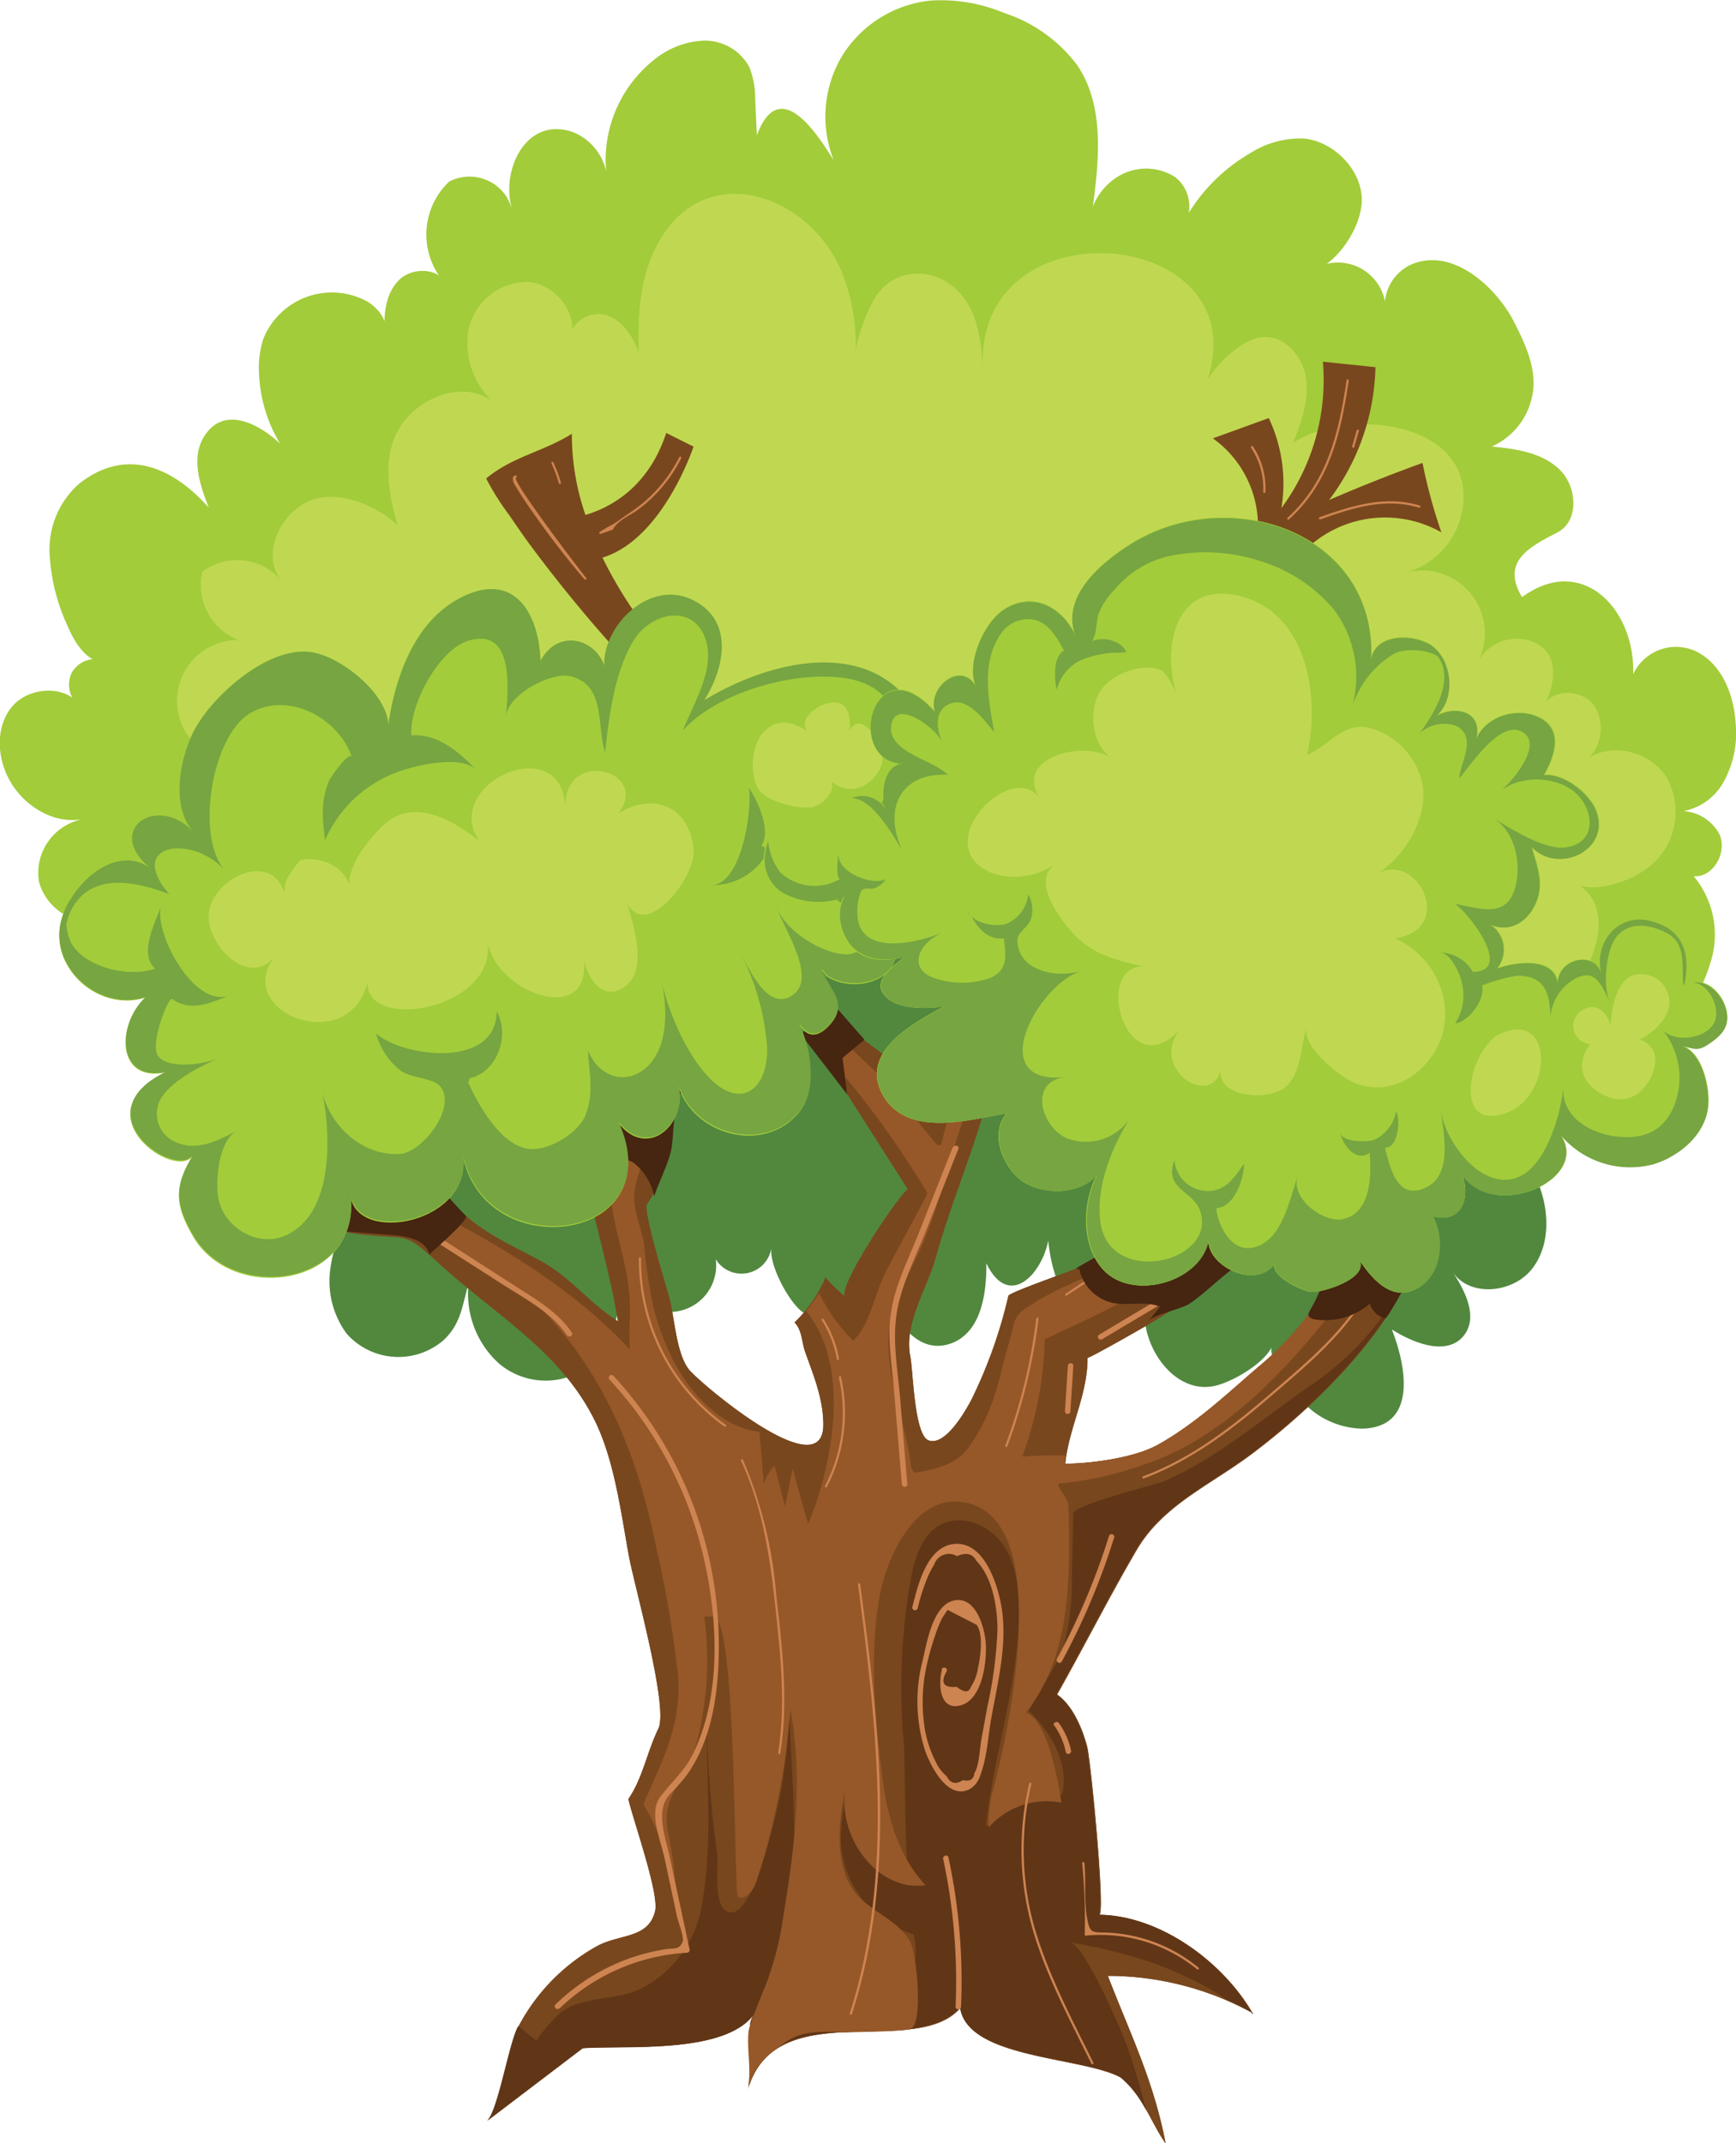 <svg xmlns="http://www.w3.org/2000/svg" width="190.61" height="235.22" viewBox="0 0 190.61 235.22">
  <defs>
    <style>
      .cls-1 {
        fill: #a2cc3a;
      }

      .cls-2 {
        fill: #c0d851;
      }

      .cls-3 {
        fill: #79471d;
      }

      .cls-4 {
        fill: #51883e;
      }

      .cls-5 {
        fill: #603617;
      }

      .cls-6 {
        fill: #965829;
      }

      .cls-7 {
        fill: #ce8451;
      }

      .cls-8 {
        fill: #462511;
      }

      .cls-9 {
        fill: #76a541;
      }
    </style>
  </defs>
  <title>Asset 5plants</title>
  <g id="Layer_2" data-name="Layer 2">
    <g id="Layer_1-2" data-name="Layer 1">
      <g>
        <path class="cls-1" d="M163,126.33a40.87,40.87,0,0,0,20.44-13,20,20,0,0,0,4.53-8.24,10,10,0,0,0-2-8.91c2.14.14,3.68-2.58,2.85-4.56a4.84,4.84,0,0,0-5.39-2.48,6.42,6.42,0,0,0,5.69-3.09,11,11,0,0,0,1.46-6.53c-.16-3-1.32-6.25-3.93-7.8A5.18,5.18,0,0,0,179.32,74c.24-7.12-5.6-13.3-12.2-8.46-2.41-4,1-5.59,3.93-7.13,2.36-1.26,2.12-5,.19-6.87s-4.78-2.27-7.43-2.53a7.77,7.77,0,0,0,4.57-6.69c.08-2.51-1.06-4.87-2.2-7.1-1.91-3.68-6.78-8.27-11.4-6.11a5,5,0,0,0-2.64,5.46A5.26,5.26,0,0,0,143.58,30c3-.72,5.72-4.68,5.93-7.71.24-3.49-3.07-6.84-6.42-7.09a10.29,10.29,0,0,0-5.85,1.63A19.32,19.32,0,0,0,129.62,25c1.59-1.44,1.11-4.32-.62-5.58a5.91,5.91,0,0,0-6.1-.13A6.74,6.74,0,0,0,120,22.66c.69-5.27,1.26-11.06-1.7-15.47a16.33,16.33,0,0,0-8-5.75,18.09,18.09,0,0,0-8.1-1.38,13,13,0,0,0-9.74,6.08,13,13,0,0,0-.92,11.45c-1.65-2.6-5.9-9.54-8.44-2.74l-.18-3.92a9.14,9.14,0,0,0-.68-3.64,5.57,5.57,0,0,0-5-2.83,9.28,9.28,0,0,0-5.53,2.19,14.07,14.07,0,0,0-5.16,12.14,6,6,0,0,0-3.7-4.31c-5.28-1.79-8,4.61-6.55,8.69a8.88,8.88,0,0,0-.63-1.49,4.84,4.84,0,0,0-6.35-1.75A8,8,0,0,0,49,31.24c-.8-1.93-3.83-1.94-5.27-.42s-1.63,3.82-1.48,5.9c.46-1.43-.68-2.9-2-3.67a8.12,8.12,0,0,0-11.33,4.12,10.42,10.42,0,0,0-.47,4,16.07,16.07,0,0,0,2.31,7.53c-2.37-2.24-6.33-4.3-8.45-.62-1.31,2.29-.36,5.17.61,7.63C19,51.31,13.89,49,8.69,53.09a9.61,9.61,0,0,0-3.25,7.58A21.41,21.41,0,0,0,7.51,68.9c.81,1.89,2.28,4.07,4.31,3.75a3,3,0,0,0-3.91,1.13A3,3,0,0,0,9,77.7c-1.56-2.63-5.92-2.42-7.79,0s-1.48,6.06.24,8.59,4.73,4.16,7.67,3.62a6,6,0,0,0-4.84,6.87A6,6,0,0,0,11.55,101c9.12-2.78,15.1,9.55,23.29,14.42s18.35,5.44,27.87,4.46,18.91-3.3,28.48-3.65c18.72-.67,37.66,6.27,55.91,2.07,2.75-.63,5.56-1.52,8.33-1C159.49,118.13,163.39,122.22,163,126.33Z"/>
        <path class="cls-2" d="M134.24,120c8.77,3.76,18.85.3,27.47-3.77,3.68-1.74,7.4-3.65,10.17-6.64,3.33-3.58,6.09-10.86.2-13.1,2.5,2.1,7.65.11,9.66-1.94a7.75,7.75,0,0,0,1.31-9.12c-1.71-2.84-5.83-4-8.61-2.24a4.65,4.65,0,0,0,.63-5.69c-1.19-1.68-4-2-5.34-.41,1-2.1,1.39-5.06-.88-6.4a4.86,4.86,0,0,0-6.52,1.85,6.89,6.89,0,0,0-8-9.68,8.67,8.67,0,0,0,6.14-6.4c2.18-10.1-12.23-11.95-18.47-7.86.87-2.28,1.75-4.68,1.4-7.09S141,36.76,138.6,37a5.65,5.65,0,0,0-2.68,1.16,13,13,0,0,0-3.34,3.52c5.53-17-25.89-19.62-24.64-1-.2-3-.5-6.28-2.54-8.51-2.83-3.11-7.52-2.85-9.53.88a18.8,18.8,0,0,0-2.24,8.64,21.67,21.67,0,0,0-1.36-12.21C88.46,21.09,77.11,17.34,72.09,27c-1.86,3.57-2.1,7.76-1.94,11.78-.61-1.8-1.74-3.61-3.56-4.18s-4.19.86-3.91,2.74c.89-2.92-1.7-6.2-4.75-6.4a6.62,6.62,0,0,0-6.5,5.33,8.8,8.8,0,0,0,3.09,8.17c-3.33-3.2-9.46-.7-11.19,3.57-1.24,3-.58,6.63.36,9.67-2.1-1.94-5.36-3.45-8.28-3.09-4.18.52-7.17,6.18-4.37,9.33a6.32,6.32,0,0,0-8.83-1.15,6.47,6.47,0,0,0,4,7.48,6.68,6.68,0,1,0,.54,13.33c.24,4.52,1.95,7.3,5.5,10.11s7.8,4.55,12,6.26c11,4.47,22,9,33.69,11.11,10.86,2,22,1.9,32.95,3.15,8.89,1,17.66,2.92,26.4,4.82l.63,1.83Z"/>
        <path class="cls-3" d="M139.31,45.89a16.77,16.77,0,0,1,1.39,9.87,23.63,23.63,0,0,0,4.55-16.06l5.77.6a25,25,0,0,1-5.09,14.58q5.07-2.19,10.26-4.07a59.16,59.16,0,0,0,2.07,7.62A12.54,12.54,0,0,0,144,59.75a22.24,22.24,0,0,0-3.91,4.92,3.18,3.18,0,0,0-3.6-.93,11.83,11.83,0,0,0-3.32-15.63Z"/>
        <g>
          <path class="cls-3" d="M66.15,61.2c6.64-2,10-12.18,10-12.18l-3-1.5c-2,6.11-6.32,8.25-8.87,9a27,27,0,0,1-1.49-8.91c-3.18,2-6.47,2.47-9.41,4.91a29,29,0,0,0,2.52,4c.74,1.08,1.47,2.15,2.24,3.2a158.27,158.27,0,0,0,14.1,16.52,7.3,7.3,0,0,1,1.5-3.48,15.19,15.19,0,0,1-2-2.8A46.51,46.51,0,0,1,66.15,61.2Z"/>
          <path class="cls-3" d="M70.54,67A14.26,14.26,0,0,0,71.72,70c.45.55.91,1.09,1.36,1.61Z"/>
        </g>
        <path class="cls-4" d="M125.61,89.74c-6.39-1.19-13-.22-19.32-1.29-6.17-1-9.4-2.24-15.82.3l-6.55,2.59a109.38,109.38,0,0,0-12.13,5.38,110,110,0,0,0-10.94,7.1c-5.65,4-11.4,8.15-15.44,13.86a41.5,41.5,0,0,0-5.12,11c-1.18,3.47-3.39,6.4-3.95,10.15a9.73,9.73,0,0,0,1.71,7.54,7.59,7.59,0,0,0,10.59.78c2-1.83,2.09-3.84,2.81-6.24a10.3,10.3,0,0,0,3.34,8.75,7.93,7.93,0,0,0,9.06.83c3.28-2.1,4.16-6.42,4.74-10.27a5.11,5.11,0,0,0,10-2,3.32,3.32,0,0,0,6.11-1.27c-.27,1.87,1.87,5.88,3.34,7a5.34,5.34,0,0,0,2.4.86,5.75,5.75,0,0,0,4.61-.88,7.18,7.18,0,0,0,1.84-3.47c.67,3.33,3.35,8.46,7.51,7,3.43-1.23,3.93-5.69,3.9-8.81,3,6.29,7.94-1,6.78-5.36a17.51,17.51,0,0,0,.87,6.92c.9,2.16,3,4,5.3,3.93s4.18-2,5.68-3.82c-3.53,4.3.86,13,6.42,11.8,1.94-.42,5.44-2.45,6.3-4.31-.55,1.18,2.44,5.06,3.28,5.94a9.2,9.2,0,0,0,6.63,3.06c6.18-.16,4.8-7,3.26-10.89,2.46,1.55,6.07,2.94,7.9.68,1.59-2,.2-4.85-1.2-6.95,1.94,2.8,6.7,2.26,8.75-.45s1.84-6.61.46-9.73S165,123.67,162.9,121C152.29,107.41,143.78,93.12,125.61,89.74Z"/>
        <path class="cls-3" d="M137,137.49a48.62,48.62,0,0,0,5.15-5.34c4.75-5.73,8.63-12.8,7.83-20.47-2.4-.21-4.24.52-6.35,0,1.36.34-2.34,9.54-2.79,10.4-1.66,3.14-3.94,5.71-6,8.56.74-2.2.47-5.22.66-7.53.16-2-.54-4-.32-6,.08-.06.09-.06,0,0-.45.19-4.75.87-4.93.63,0,0,0,0,0,0a53.21,53.21,0,0,1-.14,9.54c-.21,2.07.09,5.11-1.63,6.63-.89.78-2.69,1.26-3.74,1.87-1.59.92-3.14,1.91-4.77,2.75-1.06.55-9.14,3.28-9.25,3.7a52.5,52.5,0,0,1-4.08,11.44c-.64,1.2-2.85,5.11-4.69,4.42-1.57-.59-1.69-7.61-2-9.21-.72-3.66,1.8-7.35,2.75-10.74,1.12-4,2.57-7.85,3.91-11.75,2.32-6.75,4-13.89,5.92-20.78.09-.08.1-.09,0,0-.37.47-5.86-2.17-5.83-2.45-.1,1-2.52,15.76-3.53,15.33,0,0,0,0,0,0-3-.29-6-2.6-8.36-4.37-1-.76-7.21-7.3-6.18-8.17a14.39,14.39,0,0,1-3.15,2.39c.08,0,13,20.29,14.2,22.18-1.13.84-7.93,11-6.83,11.84a17.68,17.68,0,0,1-2.21-2.13,15,15,0,0,1-3.4,4.92c.84.85.78,2.15,1.16,3.22.93,2.61,2,5.17,2,8,0,6.85-13.16-4.26-14.65-5.93s-1.68-5.83-2.26-8c-.34-1.26-2.93-9.57-2.45-10.28,6.15-9-2.25-23.17,8.63-30a22.24,22.24,0,0,0-3.35-2.45c-2.25,3-4.12,6.62-6.1,9.85-4.78-5-6.69-13.12-10.92-18.75-1.23,2.1-2.61,4.14-4.05,6.12,3.82,3.4,10,15.6,14.6,15.92-.34,4.48-2.92,12.46-5.57,16.06,1,5.34,2.71,10.63,3.57,16.11-3.2-2-5.18-4.84-8.62-6.69s-7.19-3.41-9.77-6.63c-1.4-1.74-4.43-24-4.75-24a25.34,25.34,0,0,0-5.36,1c-1.22,6.75,1.9,14.8,4,21.14-5.21,1.61-7.32,1.7-11-2.66s-6.7-9.13-6.6-14.9c-2.58,2.38-4.89,5.75-7.47,7.63,0,0,0,0,0,0l0,0c4.06,3.64,7.9,7.65,12.07,11.29A15.69,15.69,0,0,0,40,135.51c4.88.58,4.24-.49,8.21,3.16,6.19,5.69,13.55,9.7,17.29,17.65,2,4.32,2.69,9.72,3.54,14.41.56,3.12,4.4,16.65,3.25,19-1.23,2.5-1.74,5.5-3.3,7.73.55,2.37,3.39,10.35,2.94,12.29-.71,3-3.75,2.51-6.26,3.79a21.58,21.58,0,0,0-8.76,8.92c-1,1.87-2.22,9.42-3.42,10.33l10.52-8c4.83-.34,15.89.73,18.94-3.92-1.55,2.37-.08,5.87-.84,8.51,3.06-10.64,18.45-3.29,23.35-9,.76,5.61,13.4,5.35,17.6,7.65,2.37,1.88,3.39,5.08,4.93,7.24-1.33-6.92-3.88-12-6.35-18.4a33,33,0,0,1,15.89,4.08q.3.25,0,0c-3.27-5.64-10.17-10.71-16.84-10.77.73,0-.92-16.83-1.3-18.38-.5-2-1.59-4.61-3.32-5.81,2.87-5.08,5.65-10.58,8.69-15.79,2.9-5,8.07-7.14,12.75-10.66,7.49-5.64,17.6-15.48,19.09-25.28-.93-.07-5.56-.55-6.45-.12-2.91,1.43-1.65,1.56-3,4.51a34.31,34.31,0,0,1-9,11.42c-3.58,3.09-6.88,6.21-11,8.51-2.6,1.43-7.24,2.05-10.19,2.08.41-4,2.47-7.55,2.45-11.64,0,.19,6-3.24,6.67-3.64A75.77,75.77,0,0,0,137,137.49Z"/>
        <path class="cls-3" d="M137,137.49a48.62,48.62,0,0,0,5.15-5.34c4.75-5.73,8.63-12.8,7.83-20.47-2.4-.21-4.24.52-6.35,0,1.36.34-2.34,9.54-2.79,10.4-1.66,3.14-3.94,5.71-6,8.56.74-2.2.47-5.22.66-7.53.16-2-.54-4-.32-6,.08-.06.09-.06,0,0-.45.19-4.75.87-4.93.63,0,0,0,0,0,0a53.21,53.21,0,0,1-.14,9.54c-.21,2.07.09,5.11-1.63,6.63-.89.78-2.69,1.26-3.74,1.87-1.59.92-3.14,1.91-4.77,2.75-1.06.55-9.14,3.28-9.25,3.7a52.5,52.5,0,0,1-4.08,11.44c-.64,1.2-2.85,5.11-4.69,4.42-1.57-.59-1.69-7.61-2-9.21-.72-3.66,1.8-7.35,2.75-10.74,1.12-4,2.57-7.85,3.91-11.75,2.32-6.75,4-13.89,5.92-20.78.09-.08.1-.09,0,0-.37.47-5.86-2.17-5.83-2.45-.1,1-2.52,15.76-3.53,15.33,0,0,0,0,0,0-3-.29-6-2.6-8.36-4.37-1-.76-7.21-7.3-6.18-8.17a14.39,14.39,0,0,1-3.15,2.39c.08,0,13,20.29,14.2,22.18-1.13.84-7.93,11-6.83,11.84a17.68,17.68,0,0,1-2.21-2.13,15,15,0,0,1-3.4,4.92c.84.85.78,2.15,1.16,3.22.93,2.61,2,5.17,2,8,0,6.85-13.16-4.26-14.65-5.93s-1.68-5.83-2.26-8c-.34-1.26-2.93-9.57-2.45-10.28,6.15-9-2.25-23.17,8.63-30a22.24,22.24,0,0,0-3.35-2.45c-2.25,3-4.12,6.62-6.1,9.85-4.78-5-6.69-13.12-10.92-18.75-1.23,2.1-2.61,4.14-4.05,6.12,3.82,3.4,10,15.6,14.6,15.92-.34,4.48-2.92,12.46-5.57,16.06,1,5.34,2.71,10.63,3.57,16.11-3.2-2-5.18-4.84-8.62-6.69s-7.19-3.41-9.77-6.63c-1.4-1.74-4.43-24-4.75-24a25.34,25.34,0,0,0-5.36,1c-1.22,6.75,1.9,14.8,4,21.14-5.21,1.61-7.32,1.7-11-2.66s-6.7-9.13-6.6-14.9c-2.58,2.38-4.89,5.75-7.47,7.63,0,0,0,0,0,0l0,0c4.06,3.64,7.9,7.65,12.07,11.29A15.69,15.69,0,0,0,40,135.51c4.88.58,4.24-.49,8.21,3.16,6.19,5.69,13.55,9.7,17.29,17.65,2,4.32,2.69,9.72,3.54,14.41.56,3.12,4.4,16.65,3.25,19-1.23,2.5-1.74,5.5-3.3,7.73.55,2.37,3.39,10.35,2.94,12.29-.71,3-3.75,2.51-6.26,3.79a21.58,21.58,0,0,0-8.76,8.92c-1,1.87-2.22,9.42-3.42,10.33l10.52-8c4.83-.34,15.89.73,18.94-3.92-1.55,2.37-.08,5.87-.84,8.51,3.06-10.64,18.45-3.29,23.35-9,.76,5.61,13.4,5.35,17.6,7.65,2.37,1.88,3.39,5.08,4.93,7.24-1.33-6.92-3.88-12-6.35-18.4a33,33,0,0,1,15.89,4.08q.3.25,0,0c-3.27-5.64-10.17-10.71-16.84-10.77.73,0-.92-16.83-1.3-18.38-.5-2-1.59-4.61-3.32-5.81,2.87-5.08,5.65-10.58,8.69-15.79,2.9-5,8.07-7.14,12.75-10.66,7.49-5.64,17.6-15.48,19.09-25.28-.93-.07-5.56-.55-6.45-.12-2.91,1.43-1.65,1.56-3,4.51a34.31,34.31,0,0,1-9,11.42c-3.58,3.09-6.88,6.21-11,8.51-2.6,1.43-7.24,2.05-10.19,2.08.41-4,2.47-7.55,2.45-11.64,0,.19,6-3.24,6.67-3.64A75.77,75.77,0,0,0,137,137.49Z"/>
        <path class="cls-5" d="M84.64,217.3c3.82-9.07,2.31-20.44,2-30a53.15,53.15,0,0,1-1.83,13.33c-.38,1.59-2.34,9.24-4.49,9.27s-1.42-5.09-1.56-6.32a132.45,132.45,0,0,1-1.18-14.49c0,7,.74,13.78-.64,20.66a12.57,12.57,0,0,1-6.55,8.52c-2.68,1.33-6.66.8-8.91,2.7a15.75,15.75,0,0,0-2.57,3c-.33-.27-1.14-.87-2-1.59l-.07.11c-1,1.87-2.22,9.42-3.42,10.33l10.52-8c4.83-.34,15.89.73,18.94-3.92a4,4,0,0,0-.58,1.39C83.15,220.6,83.94,219,84.64,217.3Z"/>
        <g>
          <path class="cls-5" d="M137.49,220.9l-.07,0a.16.16,0,0,1,0,.07Q137.79,221.16,137.49,220.9Z"/>
          <path class="cls-5" d="M92.93,195.16a10,10,0,0,0-.12-1.44Q92.86,194.44,92.93,195.16Z"/>
          <path class="cls-5" d="M156,136.63a31.91,31.91,0,0,1-11.56,15.07c-5.43,3.64-10.51,8.23-16.61,10.87-.91.39-10,2.58-10,3.59,0,2.17-.09,4.34-.14,6.51a27.86,27.86,0,0,1-1.11,8.72c-.19.55-3.67,6.32-3.59,6.41,2.34,2.29,4.43,5.7,3.63,9.19a14.7,14.7,0,0,0-8.37,3.48c.82-7.76,3.47-15.2,3.62-23.17,0-2.63-.18-5.4-1.63-7.6s-4.44-3.57-6.82-2.43-3.2,4.39-3.6,7.15a68.26,68.26,0,0,0-.58,17c.15,1.45.11,15.46.7,15.59a8.33,8.33,0,0,1-6.08-6.4,36.22,36.22,0,0,1-.93-5.46c0,2.26-.65,4.55-.61,6.84a11.19,11.19,0,0,0,8,10.33c.55,2.45-.21,4.61-.19,7.07-2.1-1-5.54,0-7.8.25-3.25.37-8.09.89-7.18,4.75,0,.16.09.28.13.42,5.69-3.64,16.23.07,20.12-4.49.76,5.61,13.4,5.35,17.6,7.65a12,12,0,0,1,2.84,3.64,70.41,70.41,0,0,0-2.11-7.08c-.65-1.83-4.69-11.07-6.18-11.32,6.37,1.05,12.23,2.94,17.2,6.3a21.88,21.88,0,0,1,2.65,1.34c-3.29-5.61-10.15-10.64-16.8-10.7.73,0-.92-16.83-1.3-18.38-.5-2-1.59-4.61-3.32-5.81,2.87-5.08,5.65-10.58,8.69-15.79,2.9-5,8.07-7.14,12.75-10.66C144.32,154.34,153.41,145.62,156,136.63Z"/>
        </g>
        <path class="cls-6" d="M151,134a2.9,2.9,0,0,0-.93.16c-2.91,1.43-1.65,1.56-3,4.51a34.31,34.31,0,0,1-9,11.42c-3.58,3.09-6.88,6.21-11,8.51-2.6,1.43-7.24,2.05-10.19,2.08,0-.32.08-.63.13-.94-1.47,0-3,0-4.76.12A40.3,40.3,0,0,0,114.72,147l4.06-1.91c12.5-5.86,25.64-15,29.15-29.19.19-.75-.09-.82-.08-1.6-1,0-1.56,1.09-1.95,2a51.49,51.49,0,0,1-6.38,11.17,30.18,30.18,0,0,1-5.8,5.43,45.88,45.88,0,0,0,.43-13.54c-.45.6-1.64-.11-2.05.51a1,1,0,0,0-.06.74,33.49,33.49,0,0,1,.49,7.61c-.17,1.95-.84,3.71-.49,5.7-3.29,1.2-6,3.47-9.26,4.83-3.4,1.42-6.93,2.64-10,4.77a2.83,2.83,0,0,0-1.54,2.18c-.47,1.78-1,3.57-1.43,5.35-.21.78-.42,1.56-.67,2.32a21.13,21.13,0,0,1-2.72,5.41c-1.4,2-3.55,2.41-5.79,2.85-.39.05-.57-.45-.62-.83-.56-4.4-2.39-8.8-2.46-13.25-.06-3.53,1.74-6.75,3.22-9.84,2.39-5,3.31-10.37,5.23-15.47,1.85-4.92,3.07-10.12,4.53-15.17-.76.15-1.69.24-2.19-.37-1.41,6.47-3.41,12.55-5,18.93-.21.19-.53,0-.71-.26q-1.92-2.32-3.71-4.74c-1.57-2.12-3.53-3.58-5.3-5.41a78.44,78.44,0,0,1-6.19-8.08,8.14,8.14,0,0,1-1.83,1.23s1.64,2.5,3.78,5.84c1.4,1.71,2.85,3.36,4.26,5a105,105,0,0,1,8,11.43.61.61,0,0,1,.14.34.62.62,0,0,1-.11.34c-1.47,2.85-3.06,5.63-4.51,8.49-1.19,2.36-1.58,5.47-3.47,7.36a19.23,19.23,0,0,1-3.76-5.27,17,17,0,0,1-1.42,2c5,6.08,2.91,16.92.22,23.39-.57-2-1.14-4.05-1.7-6.08-.28,1.38-.55,2.75-.83,4.12-.39-1.48-.77-3-1.16-4.44a4.61,4.61,0,0,0-1.17,2l-.48-5.72a9.69,9.69,0,0,1-4.31-1.71c-4-2.9-6.13-7.36-7.35-12a58.85,58.85,0,0,1-1-6.81c-.23-1.7-1.2-3.68-1.09-5.41.2-3.08,2.35-6,2.72-9.17s.07-6.52.24-9.78a4.26,4.26,0,0,1,.78-2.7l-1.28,0c-.59,5.54-1.39,10.84-4,15.84s.21,10.38.9,15.69c.36,2.82,0,4.17.16,7C64,142.54,57,137.92,50.28,134.37a4,4,0,0,1-1.25-.89,3.9,3.9,0,0,1-.61-1.52,179.91,179.91,0,0,1-3.75-21.37l-3.4,1.07a20.7,20.7,0,0,0,.79,4.73c.69,2.79,1.06,5.66,1.64,8.48.49,2.39,2.11,4.46,2.48,6.7a40.88,40.88,0,0,0-4.69.2,11.5,11.5,0,0,1-2,.31A6.46,6.46,0,0,1,36,130.83a26.24,26.24,0,0,1-5.35-5.28l-5.76-6.91c-.39,1-.93,2.18-2,2.46q5.74,5.58,11.53,11.14c1.84,1.77,4.65,1.19,7,1.54a17.43,17.43,0,0,1,7.38,2.57C52.42,138.84,57,141,60,144.24c6.6,7.11,10.11,15.95,12,25.37a121.92,121.92,0,0,1,2.44,14.21c.41,5.56-1.63,9.18-3.79,14.21a26.44,26.44,0,0,1,3.62,12.08,44.92,44.92,0,0,0-.8-8.43,7.87,7.87,0,0,1-.22-2.85c.46-2.72,2.68-5,3.32-7.84a36,36,0,0,0,.76-13.56l1,0c2.49.06,2.23,27.89,2.66,30.73.9.48,1.75-.71,2.07-1.68a79.56,79.56,0,0,0,3.71-18.92c1.42,7.47.51,15.17-.75,22.67a34.75,34.75,0,0,1-1.83,7.34c-.4,1-.87,2.11-1.3,3.3l0,0-.06.1c-.22.6-.43,1.22-.62,1.85-.26,2,.32,4.27-.08,6.19.06-.15.12-.29.19-.43a7.36,7.36,0,0,1,3.15-3.85,8.64,8.64,0,0,1,1.46-1c1.55-.82,3.78-.79,6-.65,2.33-.1,4.71-.06,6.83-.31a1.87,1.87,0,0,0,.39-.22c1.14-.84.54-8-.21-9.41-1.42-2.6-4.72-3.39-6.32-5.78-2.06-3.07-1.53-7.94-.69-11.44-1.24,5.17,3.1,11.75,8.7,11-2.91-3.08-4.17-7.36-4.71-11.56-.83-6.46-1.46-13.26-.42-19.73.68-4.23,3.7-11.41,9-10.79,10.73,1.25,5.08,26.11,3.4,32.13a16.3,16.3,0,0,0-.37,3.64,8.45,8.45,0,0,1,8-2.75s-1.13-8.94-3.89-9.89c5-6.25,4.86-14.91,4.68-22.49,0-1.16-.87-1.51-1.16-2.64a37.1,37.1,0,0,0,9.16-2c8.73-2.74,15.81-10.3,21.28-17.31A19.74,19.74,0,0,0,151,134Z"/>
        <path class="cls-7" d="M61.42,220.46a22,22,0,0,1,14-6.13.3.3,0,0,0,.29-.38l-2.19-10.2c-.46-2.14-1.61-5,0-6.78a22.93,22.93,0,0,0,1.9-2.16c3-4.22,3.57-9.88,3.5-14.91A43.65,43.65,0,0,0,67.35,151c-.26-.28-.69.14-.42.43a43,43,0,0,1,10.23,19.11c1.67,6.89,2.14,15.52-1.12,22.05-.85,1.72-2.17,2.88-3.33,4.36a3,3,0,0,0-.76,1.84c-.12,1.6.65,3.55,1,5.1.46,2.16.93,4.33,1.39,6.49.14.63.83,2.29.6,2.79-.39.86-.92.64-1.76.76a22.17,22.17,0,0,0-4.46,1.16A22.62,22.62,0,0,0,61,220c-.28.27.14.69.42.43Z"/>
        <path class="cls-7" d="M47.76,136.22l7.34,4.7c2.54,1.63,5.42,3.1,7.16,5.64.22.31.74,0,.52-.31-1.49-2.17-3.65-3.46-5.83-4.85l-8.88-5.7c-.33-.21-.63.31-.31.52Z"/>
        <path class="cls-7" d="M103.42,183.32c-.4,1.49-.29,4.54,2.11,3.84s2.87-5,2.69-7c-.16-1.65-1.11-5-3.48-4.49s-3,4.8-3.44,6.61a17.69,17.69,0,0,0,.32,10c.62,1.64,2.42,5.26,4.8,4.12a2.61,2.61,0,0,0,1.2-1.5c.77-2,.87-4.41,1.25-6.47.7-3.85,1.72-7.88,1.13-11.81-.36-2.42-1.79-7.25-5-7.17s-4.23,4.6-4.82,6.91a.3.3,0,0,0,.58.16,21.94,21.94,0,0,1,.93-3,10.62,10.62,0,0,1,.88-1.79,1.71,1.71,0,0,1,2.51-.93c1-.45,1.72-.27,2.13.52,1.79,1.84,2.3,5.13,2.31,7.57a47.26,47.26,0,0,1-1.11,8.44c-.22,1.19-.43,2.37-.65,3.56s-.21,2.77-.78,3.75q-.1,1-1.26.75c-.78.51-1.36.37-1.77-.42a4.61,4.61,0,0,1-1.23-1.64,12.75,12.75,0,0,1-1.14-3.35,18.62,18.62,0,0,1,.26-7.58,26.67,26.67,0,0,1,.84-2.9,13.77,13.77,0,0,1,.75-1.87c.2-.31.4-.62.61-.93l3.18,1.63c.79,1,.43,3.59.16,4.74a5.13,5.13,0,0,1-.77,2.07c-.22.66-.74.67-1.56,0-1.47.14-1.84-.44-1.09-1.73a.3.3,0,0,0-.58-.16Z"/>
        <path class="cls-7" d="M104.6,125.94q-1.89,4.76-3.77,9.52c-1.1,2.78-2.58,5.64-3,8.62-.44,2.78.1,5.74.33,8.52.29,3.44.57,6.87.86,10.3,0,.39.63.39.6,0l-.78-9.36c-.26-3.07-.88-6.36-.38-9.43s2-6,3.17-8.92l3.6-9.09c.14-.36-.44-.51-.58-.16Z"/>
        <path class="cls-7" d="M117.25,149.91c-.11,1.66-.21,3.33-.32,5,0,.38.57.38.6,0,.11-1.67.22-3.34.32-5,0-.39-.57-.39-.6,0Z"/>
        <path class="cls-7" d="M121,147l9.25-5.52c.33-.2,0-.72-.3-.52l-9.25,5.52a.3.3,0,0,0,.3.52Z"/>
        <path class="cls-7" d="M105.52,220.25a64.74,64.74,0,0,0-1.38-16.37c-.08-.38-.66-.22-.58.16a63.94,63.94,0,0,1,1.36,16.21c0,.39.59.38.6,0Z"/>
        <path class="cls-7" d="M116.58,182.37a75.37,75.37,0,0,0,5.75-13.61c.12-.37-.46-.53-.57-.16a74.48,74.48,0,0,1-5.7,13.46c-.19.34.33.65.52.31Z"/>
        <path class="cls-7" d="M115.75,189.38a7.66,7.66,0,0,1,1.27,2.91c.08.38.66.22.58-.16a8.09,8.09,0,0,0-1.33-3c-.22-.32-.74,0-.52.3Z"/>
        <path class="cls-7" d="M81.37,160.34c2.28,4.92,3.13,10.21,3.71,15.56s1.24,11,.36,16.49c0,.15.21.21.23.06.93-5.77.21-11.64-.44-17.4a47.4,47.4,0,0,0-3.66-14.83c-.06-.14-.27,0-.2.12Z"/>
        <path class="cls-7" d="M113,195.76a31.81,31.81,0,0,0,.19,15.3c1.44,5.38,4.21,10.49,6.65,15.46.07.14.28,0,.21-.12-2.32-4.72-4.89-9.53-6.39-14.58a31.34,31.34,0,0,1-.42-16,.12.12,0,0,0-.24-.06Z"/>
        <path class="cls-7" d="M93.54,221.07c4.94-15.32,3-31.53.91-47.17,0-.16-.26-.16-.24,0,2.05,15.62,4,31.8-.91,47.1,0,.15.19.21.24.07Z"/>
        <path class="cls-7" d="M125.57,162.28c5.18-1.94,9.56-5.26,13.72-8.82s8.71-7.26,11.3-12.3c.07-.14-.14-.26-.21-.13-2.46,4.8-6.63,8.27-10.65,11.73-4.32,3.73-8.82,7.27-14.23,9.29-.14,0-.08.28.07.23Z"/>
        <path class="cls-7" d="M113.79,144.66a60.86,60.86,0,0,1-3.41,14c-.06.15.18.21.23.07a61.71,61.71,0,0,0,3.42-14c0-.15-.22-.15-.24,0Z"/>
        <path class="cls-7" d="M117.08,142.23l2.55-1.69c.13-.09,0-.3-.12-.21L117,142c-.13.08,0,.29.12.21Z"/>
        <path class="cls-7" d="M70.15,138.13a22.54,22.54,0,0,0,9.4,18.46c.13.09.25-.12.13-.21a22.25,22.25,0,0,1-9.29-18.25.12.12,0,0,0-.24,0Z"/>
        <path class="cls-7" d="M90.23,144.91a11.79,11.79,0,0,1,1.66,4.28c0,.15.26.08.23-.07a11.9,11.9,0,0,0-1.69-4.33c-.08-.13-.29,0-.2.12Z"/>
        <path class="cls-7" d="M92.11,151.2a17.47,17.47,0,0,1-1.52,11.88c-.07.14.13.26.2.12a17.71,17.71,0,0,0,1.55-12.07c0-.15-.26-.09-.23.07Z"/>
        <path class="cls-7" d="M118.82,204.49a62.2,62.2,0,0,1,.28,7.84.11.11,0,0,0,.12.12,16.83,16.83,0,0,1,12.21,3.69c.12.09.29-.07.17-.17a16.93,16.93,0,0,0-8.48-3.71c-.52-.07-1.05-.12-1.58-.14-1.61-.05-1.86.12-2.17-1.53-.36-1.93-.11-4.13-.31-6.1,0-.15-.26-.15-.24,0Z"/>
        <path class="cls-7" d="M56.6,52.19l-.19.08a.13.13,0,0,0-.09.12c-.07.56.23.84.51,1.32.76,1.28,1.66,2.51,2.53,3.73q2.28,3.18,4.82,6.15c.1.12.27-.05.17-.17-.55-.65-8.27-10.76-7.69-11,.14-.06.08-.29-.06-.24Z"/>
        <path class="cls-7" d="M60.55,50.86a14.4,14.4,0,0,1,.81,2.19.12.12,0,0,0,.23-.06,15.23,15.23,0,0,0-.84-2.25c-.06-.14-.27,0-.2.12Z"/>
        <path class="cls-7" d="M66,58.58l1.19-.41a.15.15,0,0,0,.11-.06c.53-1,1.8-1.48,2.69-2.12a15.84,15.84,0,0,0,4.8-5.69c.07-.14-.14-.26-.21-.12a15.7,15.7,0,0,1-5.15,5.91c-.71.47-1.41,1-2.1,1.45a11.07,11.07,0,0,0-1.5.87c-.11.1.06.27.17.17Z"/>
        <path class="cls-7" d="M137.36,49.15A8,8,0,0,1,138.7,54c0,.15.23.15.24,0a8.2,8.2,0,0,0-1.37-5c-.09-.13-.3,0-.21.12Z"/>
        <path class="cls-7" d="M141.54,57c4.47-4.06,5.68-9.45,6.55-15.21,0-.16-.21-.22-.23-.07-.86,5.7-2.06,11.08-6.49,15.11-.12.1,0,.27.17.17Z"/>
        <path class="cls-7" d="M148.7,49.05c.16-.58.33-1.17.5-1.75a.12.12,0,0,0-.23-.07L148.46,49c0,.15.19.21.24.06Z"/>
        <path class="cls-7" d="M145,57c3.5-1.25,7.12-2.42,10.82-1.27.15,0,.21-.19.07-.24-3.74-1.15-7.4,0-11,1.28-.14,0-.08.28.07.23Z"/>
        <polygon class="cls-8" points="94.92 114.12 92.51 116.11 93.01 120.11 88 113.61 90.75 109.35 94.92 114.12"/>
        <path class="cls-8" d="M51.14,133.44c.43.43-3.68,3.89-4,4.26-.34-1.57-2.32-2-3.92-2.13l-6.73-.52c-.47-3.25,2.85-6.14,2.44-9.4l4.52,1.41C46.86,128.13,48.66,130.93,51.14,133.44Z"/>
        <path class="cls-8" d="M73.34,127.44a7.81,7.81,0,0,0,.26-.82c.34-1.27.25-2.69.49-4a34.38,34.38,0,0,1,1.2-4.56c.36-1.12.69-3.24,1.45-4.13a7,7,0,0,1-8.84,1.31c.29.19-.87,5-1,5.54-.2,1.16-1.36,4.49-.71,5.44s2.62.79,3.48,1.48a6.28,6.28,0,0,1,2.16,3.61C72.26,130,72.89,128.73,73.34,127.44Z"/>
        <g>
          <path class="cls-1" d="M76.18,78.4c3-3.48,5.1-10-.11-12.54S65,70.05,66.64,74.54c-.16-4.2-5.17-6-7.33-2-.17-5-2.67-9.66-8.18-7.22s-7.72,8.8-8.53,14.23c-.13-3.5-5.41-7.68-8.66-8-4.48-.49-10.09,4.36-12.3,8-1.86,3-3.1,8.92-.41,11.76-4.1-4.32-10.08-.1-4.51,4.16-4-3.21-9.23,1.7-10.1,5.95-1,5.08,4.35,9.66,9.32,8.09-3.27,3.13-3.09,9.45,2.38,8.17.31-.15-.19.07-.11.06-9.56,4.62,1.19,12,3,9.07-2.19,3.49-2,5.52,0,8.94,4.39,7.47,18.46,5.45,17.26-4.55.67,5.55,13.68,3,12.3-4.54,2.27,12.43,23.09,9.75,17.1-3.43,3.27,4.2,7.75,0,6.56-4.17,1.54,5.46,9.41,7.76,13.29,3.05,2.11-2.56,1.24-7.3-.2-10,.93,1.72,2.16,2,3.63.33,2.07-2.32-.24-3.7-.93-5.94.25.16.31.5.54.65,2.38,1.63,6.62.94,7.48-1.73,1.35-4.24-3.54-7-6.75-8.3,7.6-1.07,13.19-11,9.4-18.24-5.11-9.82-17.84-6-25.09-1Z"/>
          <g>
            <path class="cls-9" d="M85.34,99.57q-.07-.24-.12-.45A3.74,3.74,0,0,0,85.34,99.57Z"/>
            <path class="cls-9" d="M91.49,97.06c7.6-1.07,13.19-11,9.4-18.24a10.69,10.69,0,0,0-6.06-5.41,8.52,8.52,0,0,1,3.39,3.67c2.16,4.23-.25,10-3,13.34a10.69,10.69,0,0,1-5.46,4,5.73,5.73,0,0,1-3,0c-.44-.12-3-1.64-3.18-1.53s-.06,0,0,0c1.13-1.74-.35-4.9-1.35-6.42.39,2.17-.72,10.6-4.11,10.68a6.83,6.83,0,0,0,5.72-2.91c2.79,2.65,8.88,3.41,10.44,7.31,2.44,6.13-7.53,2.3-9-2,.83,2.57,4.66,8,1.55,9.8-2.55,1.48-4.45-2.77-5.42-4.55A26.82,26.82,0,0,1,84.23,115c.11,4.2-2.54,6.77-5.93,3.71-2.71-2.46-4.91-7.51-5.64-11,.53,2.58.71,6.12-.82,8.43-2.06,3.11-5.86,2.68-7.27-.83.08,2.26.68,4.44-.24,7-.74,2-4,4-6.17,3.8-3.13-.27-5.66-4.87-6.77-7.34.18-.19.13-.23.14-.41,3.07-.65,4.5-4.76,3-7.34,0,6.26-10.14,5.08-13.24,2.42a7.83,7.83,0,0,0,2.54,3.94c1.17,1,3.72.9,4.5,1.85,1.91,2.33-2,7.27-4.4,7.43-4.13.27-7.79-3.13-8.58-7,1,4.77,1.4,13.68-4.13,16-2.77,1.15-6.08-.64-7.06-3.41-.67-1.88-.28-7,1.81-8.12-1.91,1-4.13,2.18-6.32,1.36a3.39,3.39,0,0,1-2.09-4.73c1.06-2,4.25-3.65,6.23-4.51-1.52.55-5.16,1.13-6.38-.28-1.07-1.22,1.08-6.63,1.5-6.33,2,1.47,4.22.45,6.31-.41-3.8,1.56-8.24-6.64-7.57-9.65-.75,1.95-2.37,5.19-.61,6.74-2.84,1-7.88-.1-9.31-3a6.05,6.05,0,0,1,0-4.64,8.74,8.74,0,0,0-1.07,2.67c-1,5.08,4.35,9.66,9.32,8.09-3.27,3.13-3.09,9.42,2.35,8.18-.06,0-.11,0-.08,0-9.56,4.62,1.19,12,3,9.07-2.19,3.49-2,5.52,0,8.94,4.39,7.47,18.46,5.45,17.26-4.55.67,5.55,13.68,3,12.3-4.54,2.27,12.43,23.09,9.75,17.1-3.43,3.27,4.2,7.75,0,6.56-4.17,1.54,5.46,9.41,7.76,13.29,3.05,2.11-2.56,1.24-7.3-.2-10,.93,1.72,2.16,2,3.63.33,2.07-2.32-.24-3.7-.93-5.94.25.16.31.5.54.65,2.38,1.63,6.62.94,7.48-1.73C99.59,101.12,94.7,98.38,91.49,97.06Z"/>
          </g>
          <g>
            <path class="cls-9" d="M18.55,98.08H18.5l0,0C18.63,98.23,18.63,98.22,18.55,98.08Z"/>
            <path class="cls-9" d="M77.32,76.86c2.29-3.61,3.26-8.77-1.25-11-4.76-2.36-9.89,2.85-9.72,7.19-1.12-3.07-5.16-4-7-.5-.17-5-2.67-9.66-8.18-7.22s-7.72,8.8-8.53,14.23c-.13-3.5-5.41-7.68-8.66-8-4.48-.49-10.09,4.36-12.3,8-1.86,3-3.1,8.92-.41,11.76-4.1-4.32-10.08-.1-4.51,4.16-4-3.21-9.23,1.7-10.1,5.95a6.39,6.39,0,0,0,.5,4,9.73,9.73,0,0,1,.41-5c2-4.8,7.05-3.79,11-2.3-4.79-5.6,2.58-6.58,6.13-2.59-3.28-3.68-1.46-14.73,2.73-17.24s9.78.53,11.2,4.78c-.24-.71-2.24,2.1-2.43,2.5-1,2.1-.82,4.38-.5,6.62a13.85,13.85,0,0,1,7.49-7.29c1.86-.79,7.46-2.21,9.09-.39-1.83-2-4.24-4-7.12-3.81-.23-3.32,3-9.43,6.31-10.4,5-1.47,4.32,5.26,4.09,8.32.18-2.37,4.91-4.88,7-4.42,4,.89,2.92,5.43,3.88,8.35.44-4.06,1-8.63,3.09-12.21,2-3.28,6.78-4.13,8,0,.94,3.24-1.41,6.91-2.54,9.8,3.85-4.23,12.39-6.59,17.92-5.7,8.15,1.32,5.71,10.2,6,16.12a7.31,7.31,0,0,0,.29,1.84c3-3.78,4.15-9.16,1.84-13.58C96.12,69.65,84.71,72.36,77.32,76.86Z"/>
          </g>
          <path class="cls-2" d="M52.12,91.38a4.83,4.83,0,0,0,.51.94c-2.61-2.09-6.25-4.21-9.3-2.64-1.83.94-5.54,5.4-4.87,7.7-.69-2.35-3.2-3.37-5.49-3-.88,1.15-1.87,2.21-1.73,3.71-1.39-5-8.38-1.5-8.33,2.54.05,3.37,4.46,7.8,7.33,4.3-4.9,6,7.94,11.29,10.11,2.91-.13,5.52,14.32,2.87,13.16-4.55.92,5.87,12,9.65,10.5,1.38.21,2.52,2.35,5.81,5,3.27,2-2,.47-6.67-.17-8.88-.09-.14-.1-.13,0,0,2,4.23,7.58-2.73,7.31-5.77-.44-4.94-4.52-6.34-8.27-4,3.65-4.72-6-7.3-5.81-.64C61.77,80.42,49.65,85.46,52.12,91.38Z"/>
          <path class="cls-2" d="M93,77.91c-1.18-2.24-5.89.71-4.33,2.34,0,0,0,0,0,0-1.64-1-3.23-1.48-4.72,0s-1.68,4.74-.66,6.37c.85,1.35,4.26,2.18,5.76,2,1.09-.14,2.83-1.69,2.19-2.9-.06-.07-.06-.06,0,0,2,1.82,4.67.58,5.53-1.71.7-1.89-2.28-6.55-3.58-3.64A3.69,3.69,0,0,0,93,77.91Z"/>
        </g>
        <path class="cls-8" d="M131.06,132.63h.74a22.87,22.87,0,0,0,3.64,5.52.84.84,0,0,1,.3.64.79.79,0,0,1-.38.47c-1.58,1.16-3.07,2.66-4.63,3.75-1,.73-4,1.21-4.63,2l1.26-1.59c-1.61-.67-3.48-.06-5.2-.42a4.83,4.83,0,0,1-3.63-3.6c-.11-.54,0,.23-.34-.22A131,131,0,0,1,131.06,132.63Z"/>
        <path class="cls-8" d="M152.09,144.69a2.32,2.32,0,0,1-1.68-1.6,7.53,7.53,0,0,1-6.09,1.72c-.35-.05-.79-.33-.62-.64-.31-.16.32.05,0-.11a19,19,0,0,0,2.65-11.24c-.09-1.09-.38-2.34-1.37-2.83,1.56.57,1.81,2.26,3,3.2s3.28,1,5,1.06c-.6,2-.71,5.38,2.12,5.34C154.84,140.06,152.37,144.75,152.09,144.69Z"/>
        <g>
          <path class="cls-1" d="M93.77,104.22c-1.46-1.24-2.22-4-1.15-5.73a8.11,8.11,0,0,1-6.12-.15,4.2,4.2,0,0,1-2.61-4.47c.44-5.24,6.46-3.8,9.55-2.57-4.08-3.37,2.37-5.51,3.82-2.53.08.17.07.18,0,0-.58-2.12.06-5,2-5-6.67-.06-3.42-13.4,3.42-5.66-.92-2.61,2.77-5.72,4.47-2.84-1.08-2.51.84-6.83,2.94-8.3,3.14-2.19,6.5-.47,8,2.75-1.67-4.38,3.06-8.18,6.2-10.12,10.81-6.65,27.11-1.07,26.25,13,.19-3.13,4.64-3.17,6.62-1.79,2.55,1.77,2.76,6.62-.05,8.17,2-1.74,5.87-1.26,5,2.17,1-2.51,4.21-3.45,6.46-2.63,3.19,1.16,2.34,4.19,1,6.52,2.15-.21,5,2,5.71,3.88,1.72,4.36-4.15,7.12-7.06,4,.64,2.3,1.43,4.14.37,6.36-.93,1.94-2.88,3.16-5,2.12a3.28,3.28,0,0,1,.82,4.88c2-.73,6.41-1.37,6.71,1.78-.27-2.77,4-3.94,4.8-1.15-.94-3.26,1.52-6.81,5.25-5.89s4.55,3.57,3.83,7.1c2.09-1.16,4.16.77,4.58,2.86.33,1.63-.48,2.56-1.74,3.44-1.42,1-1.61.68-3.34.31,2.47.52,3.4,5,3,7.08-.49,2.91-3.29,5.14-5.94,5.94a10,10,0,0,1-10.42-3.49c4,5-7.08,10-10.63,4.6,1,2.51,0,5.52-3.19,4.62,1.24,2.39,1,6-1.36,7.7-2.93,2-5.27-.69-6.81-3.05,1.41,2.15-4,3.75-5.14,3.68-.77,0-4.88-1.84-3.94-3.25-2.08,3.13-7.43.43-7.38-2.38-1,4.55-8,6.45-11.23,3.5-2.8-2.58-2.7-7.57-1-10.8-1.75,2.29-6,2.33-8.23.74-2.08-1.47-3.63-5.2-1.69-7.41-4.15.67-11.09,2.79-13.69-2.2-2.43-4.64,3.55-7.8,7-9.65-1.46.44-4.67.4-6-.5-2.57-1.7-.28-3.5,1.43-4.78C97.21,105.52,95.34,105.54,93.77,104.22Z"/>
          <path class="cls-1" d="M93.77,104.22c-1.46-1.24-2.22-4-1.15-5.73a8.11,8.11,0,0,1-6.12-.15,4.2,4.2,0,0,1-2.61-4.47c.44-5.24,6.46-3.8,9.55-2.57-4.08-3.37,2.37-5.51,3.82-2.53.08.17.07.18,0,0-.58-2.12.06-5,2-5-6.67-.06-3.42-13.4,3.42-5.66-.92-2.61,2.77-5.72,4.47-2.84-1.08-2.51.84-6.83,2.94-8.3,3.14-2.19,6.5-.47,8,2.75-1.67-4.38,3.06-8.18,6.2-10.12,10.81-6.65,27.11-1.07,26.25,13,.19-3.13,4.64-3.17,6.62-1.79,2.55,1.77,2.76,6.62-.05,8.17,2-1.74,5.87-1.26,5,2.17,1-2.51,4.21-3.45,6.46-2.63,3.19,1.16,2.34,4.19,1,6.52,2.15-.21,5,2,5.71,3.88,1.72,4.36-4.15,7.12-7.06,4,.64,2.3,1.43,4.14.37,6.36-.93,1.94-2.88,3.16-5,2.12a3.28,3.28,0,0,1,.82,4.88c2-.73,6.41-1.37,6.71,1.78-.27-2.77,4-3.94,4.8-1.15-.94-3.26,1.52-6.81,5.25-5.89s4.55,3.57,3.83,7.1c2.09-1.16,4.16.77,4.58,2.86.33,1.63-.48,2.56-1.74,3.44-1.42,1-1.61.68-3.34.31,2.47.52,3.4,5,3,7.08-.49,2.91-3.29,5.14-5.94,5.94a10,10,0,0,1-10.42-3.49c4,5-7.08,10-10.63,4.6,1,2.51,0,5.52-3.19,4.62,1.24,2.39,1,6-1.36,7.7-2.93,2-5.27-.69-6.81-3.05,1.41,2.15-4,3.75-5.14,3.68-.77,0-4.88-1.84-3.94-3.25-2.08,3.13-7.43.43-7.38-2.38-1,4.55-8,6.45-11.23,3.5-2.8-2.58-2.7-7.57-1-10.8-1.75,2.29-6,2.33-8.23.74-2.08-1.47-3.63-5.2-1.69-7.41-4.15.67-11.09,2.79-13.69-2.2-2.43-4.64,3.55-7.8,7-9.65-1.46.44-4.67.4-6-.5-2.57-1.7-.28-3.5,1.43-4.78C97.21,105.52,95.34,105.54,93.77,104.22Z"/>
          <path class="cls-9" d="M106.54,100.5c-.08-.17-.17-.35-.24-.52A1.45,1.45,0,0,0,106.54,100.5Z"/>
          <g>
            <path class="cls-9" d="M185,108a2.36,2.36,0,0,0-.28.12c.09,0,.18-.07.27-.11Z"/>
            <path class="cls-9" d="M160.49,128.9c3.55,5.36,14.59.36,10.63-4.6a10,10,0,0,0,10.42,3.49c2.65-.8,5.45-3,5.94-5.94.36-2.08-.57-6.56-3-7.08,1.73.37,1.92.68,3.34-.31,1.26-.88,2.07-1.81,1.74-3.44s-1.91-3.42-3.64-3.18c1.65.18,2.84,2.45,2.45,4-.53,2.15-4.58,2.8-5.92,1.08a8.34,8.34,0,0,1,1.36,8.47c-1.06,2.56-3,3.59-5.81,3.4-3.07-.2-6.59-2-6.36-5.51-.19,2.83-1.77,8.08-4.37,9.63-4.18,2.48-8.7-3.52-9.08-7.2.26,2.5,1.4,7.16-1.58,8.61-3.23,1.57-4-2.22-4.55-4.37,1.38.19,1.78-3,1.23-3.95a4.32,4.32,0,0,1-2.32,3.07c-.68.32-3.62.35-3.79-.73.21,1.3,1.72,3.3,3.2,2.18.22,2.5.17,6.69-3,7.3-2.11.4-5.77-2.34-4.87-4.75-.91,2.42-1.6,6.76-4.55,7.76-3.41,1.15-4.66-4.2-4.35-4.23,2-.19,2.93-3.23,3-4.88-1.1,1.53-2.06,3.11-4.18,3a3.7,3.7,0,0,1-3.48-3.4c-1.17,3.2,2,3.38,2.78,5.47,2.13,5.78-10,8.61-10.92,1.28-.48-3.83,1.26-8.2,3.29-11.36a5.84,5.84,0,0,1-7.07,2.18c-2.81-1.39-4.08-6.21,0-6.68-9,1-3.29-10,1.68-11.65-2.47.82-6.81.14-7-3.2-.07-1.09,1-1.33,1.45-2.4a3.31,3.31,0,0,0-.27-2.79,3.91,3.91,0,0,1-2.47,3.26c-.93.27-3,.06-3.77-.92.71,1.41,1.83,2.67,3.57,2.48.23,1.82.5,3.47-1.46,4.34a9.33,9.33,0,0,1-5.84.13c-3.27-.89-2.36-3.85.66-5.15-2.8,1.21-9.76,2.88-9.44-2.49a5.49,5.49,0,0,1,.44-2.08c.41-.39,1-.09,1.47-.25a2.87,2.87,0,0,0,1.24-1c-1.58.76-5.32-.74-5.23-2.73-.07.17-.34,3,.25,2.67a5.51,5.51,0,0,1-6.65-.69,6.65,6.65,0,0,1-1.31-3.38h0a4.3,4.3,0,0,0-.22.69v0a5.66,5.66,0,0,0-.13.79,4.2,4.2,0,0,0,2.61,4.47,8.11,8.11,0,0,0,6.12.15c-1.07,1.75-.31,4.49,1.15,5.73s3.44,1.3,5.44.9c-1.71,1.28-4,3.08-1.43,4.78,1.36.9,4.57.94,6,.5-3.48,1.85-9.46,5-7,9.65,2.6,5,9.54,2.87,13.69,2.2-1.94,2.21-.39,5.94,1.69,7.41,2.25,1.59,6.48,1.55,8.23-.74-1.65,3.23-1.75,8.22,1,10.8,3.21,2.95,10.26,1.05,11.23-3.5,0,2.81,5.3,5.51,7.38,2.38-.94,1.41,3.17,3.2,3.94,3.25,1.11.07,6.55-1.53,5.14-3.68,1.54,2.36,3.88,5.07,6.81,3.05,2.41-1.66,2.6-5.31,1.36-7.7a2.92,2.92,0,0,0,2.36-.17C160.93,132.59,161.2,130.63,160.49,128.9Z"/>
          </g>
          <g>
            <path class="cls-9" d="M99.13,93.37l0-.09a.69.69,0,0,0,0,.1C99.19,93.48,99.19,93.48,99.13,93.37Z"/>
            <path class="cls-9" d="M158.74,73a4.49,4.49,0,0,0-1.59-2.13c-2-1.38-6.43-1.34-6.62,1.79.86-14.08-15.44-19.66-26.25-13-3.14,1.94-7.87,5.74-6.2,10.12-1.48-3.22-4.84-4.94-8-2.75-2.1,1.47-4,5.79-2.94,8.3-1.7-2.88-5.39.23-4.47,2.84-6.84-7.74-10.09,5.6-3.42,5.66-2,0-2.6,2.75-2.09,4.86a3,3,0,0,0-3.66-1.08c2.3-.07,4.72,4.35,5.56,5.72-2.15-4.69-.08-8.55,5-8.29-1.63-1.68-6.65-2.48-6.2-5.44s4.79.18,5.65,1.91c-.72-1.43-1-3.7.93-4.32s3.65,1.91,4.72,3.16c-.61-3.43-1.41-7.4.54-10.48A3.61,3.61,0,0,1,113.44,68c1.77.35,2.58,2,3.4,3.4-1.26.69-1.06,3.15-.81,4.31a4.86,4.86,0,0,1,3.11-3.44,11.62,11.62,0,0,1,2.13-.52c.83-.17,1.59-.06,2.39-.18-.56-1.29-2.57-1.73-3.76-1.2.57-.92.42-1.88.68-2.87a7.49,7.49,0,0,1,1.78-2.76,10.88,10.88,0,0,1,5.77-3.65,19.32,19.32,0,0,1,10.09.44,17.18,17.18,0,0,1,8.28,5.41,12.39,12.39,0,0,1,2,10.54A10.45,10.45,0,0,1,153,71.79C154.32,71,158.08,71.24,158.74,73Z"/>
            <path class="cls-9" d="M119.93,70.32l.12-.07-.13.07h0Z"/>
          </g>
          <g>
            <path class="cls-9" d="M184.83,108.16l.15-.25c.64-3.4-.26-6-3.87-6.85s-6.19,2.63-5.25,5.89c-.8-2.79-5.07-1.62-4.8,1.15-.3-3.15-4.71-2.51-6.71-1.78a3.28,3.28,0,0,0-.82-4.88c2.14,1,4.09-.18,5-2.12,1.06-2.22.27-4.06-.37-6.36,2.91,3.1,8.78.34,7.06-4-.75-1.89-3.56-4.09-5.71-3.88,1.32-2.33,2.17-5.36-1-6.52-2.25-.82-5.45.12-6.46,2.63.84-3.14-2.29-3.8-4.39-2.56,2.21-1.85,1.85-6.14-.51-7.78l-.38-.23-.66.05.24.07c4.14,2.37,1.64,6.92-.49,9.75a4,4,0,0,1,4.1-.79c2.23,1.32.42,3.82.26,5.74,1.2-1.39,4.42-6.35,6.82-5.16,2.56,1.28-.92,5.45-2.29,6.54,2.52-2,7.21-1.61,9,1.07,1.44,2.17,1,4.85-2,5.13-2.27.22-5.87-2.08-7.81-3.22,2.44,1.44,3.12,5,2.45,7.54-.92,3.51-3.85,2.38-6.67,1.86,1.44.83,6.58,7.47,2,7.47a4.33,4.33,0,0,0-3.59-2.13c1.16.1,2.16,2.32,2.34,3.15a5.73,5.73,0,0,1-.69,4.64c1.49-.18,3.36-2.69,2.93-4.16a19.57,19.57,0,0,1,3.84-1.08c3.07,0,3.59,1.83,3.7,4.52a5.22,5.22,0,0,1,3-4.34c2.12-.88,2.67,1.14,3.54,2.72-.87-1.58-.46-5.68.65-7.11,1.37-1.75,3.57-1.45,5.38-.57C185.24,103.45,184.61,105.94,184.83,108.16Z"/>
            <path class="cls-9" d="M158.18,104.52a.71.71,0,0,0-.25,0A1,1,0,0,1,158.18,104.52Z"/>
          </g>
          <path class="cls-2" d="M143.06,114.52c-.32,1.67-.6,3.48-1.74,4.64-1.83,1.86-8.32,1.35-7.19-2.27-.59,5.1-8,.7-4.64-3.83-5.77,6.16-9.47-6.79-4.05-7-3.63-.86-6-1.49-8.34-4.45-1.28-1.62-3.64-5.08-1.2-6.8a7.73,7.73,0,0,1-7,1c-7.22-3,2.28-12.72,5.32-8.1-3.08-4.67,5-6.53,7.82-4.48-2.24-1.6-2.65-5.54-1-7.71,1.23-1.56,4.41-2.79,6.36-2,.69.27,1.67,2.29,1.91,3-1.75-4.81-.6-12.62,6.42-11.19,7.88,1.61,9.25,11.3,7.78,17.53,2.54-1.08,3.9-3.57,6.77-3a8.23,8.23,0,0,1,5.84,5.89c.83,3.68-1.72,8.13-4.78,10.06,4.51-2.24,8.42,6.26,1.82,7.19,5.07,2.22,7.19,8.56,4,13-2,2.77-5.21,4.18-8.49,2.83-1.51-.62-5.92-4.08-5.17-6.18A14.54,14.54,0,0,0,143.06,114.52Z"/>
          <path class="cls-2" d="M164.72,122.36c5.84-1.34,6.11-11.68,0-8.89C161.52,114.91,159.41,123.58,164.72,122.36Z"/>
          <path class="cls-2" d="M180.57,119.32c1.43-1.66,1.87-4.45-.54-5.22,1.74-.84,3.84-2.9,3.13-5a3.1,3.1,0,0,0-4-2c-1.7.66-2.44,4.18-2.26,5.82-.17-1.58-1.59-3.14-3.23-2a2,2,0,0,0,.93,3.68c-2.1,2.77-.28,5.24,2.63,6A3.41,3.41,0,0,0,180.57,119.32Z"/>
        </g>
      </g>
    </g>
  </g>
</svg>
